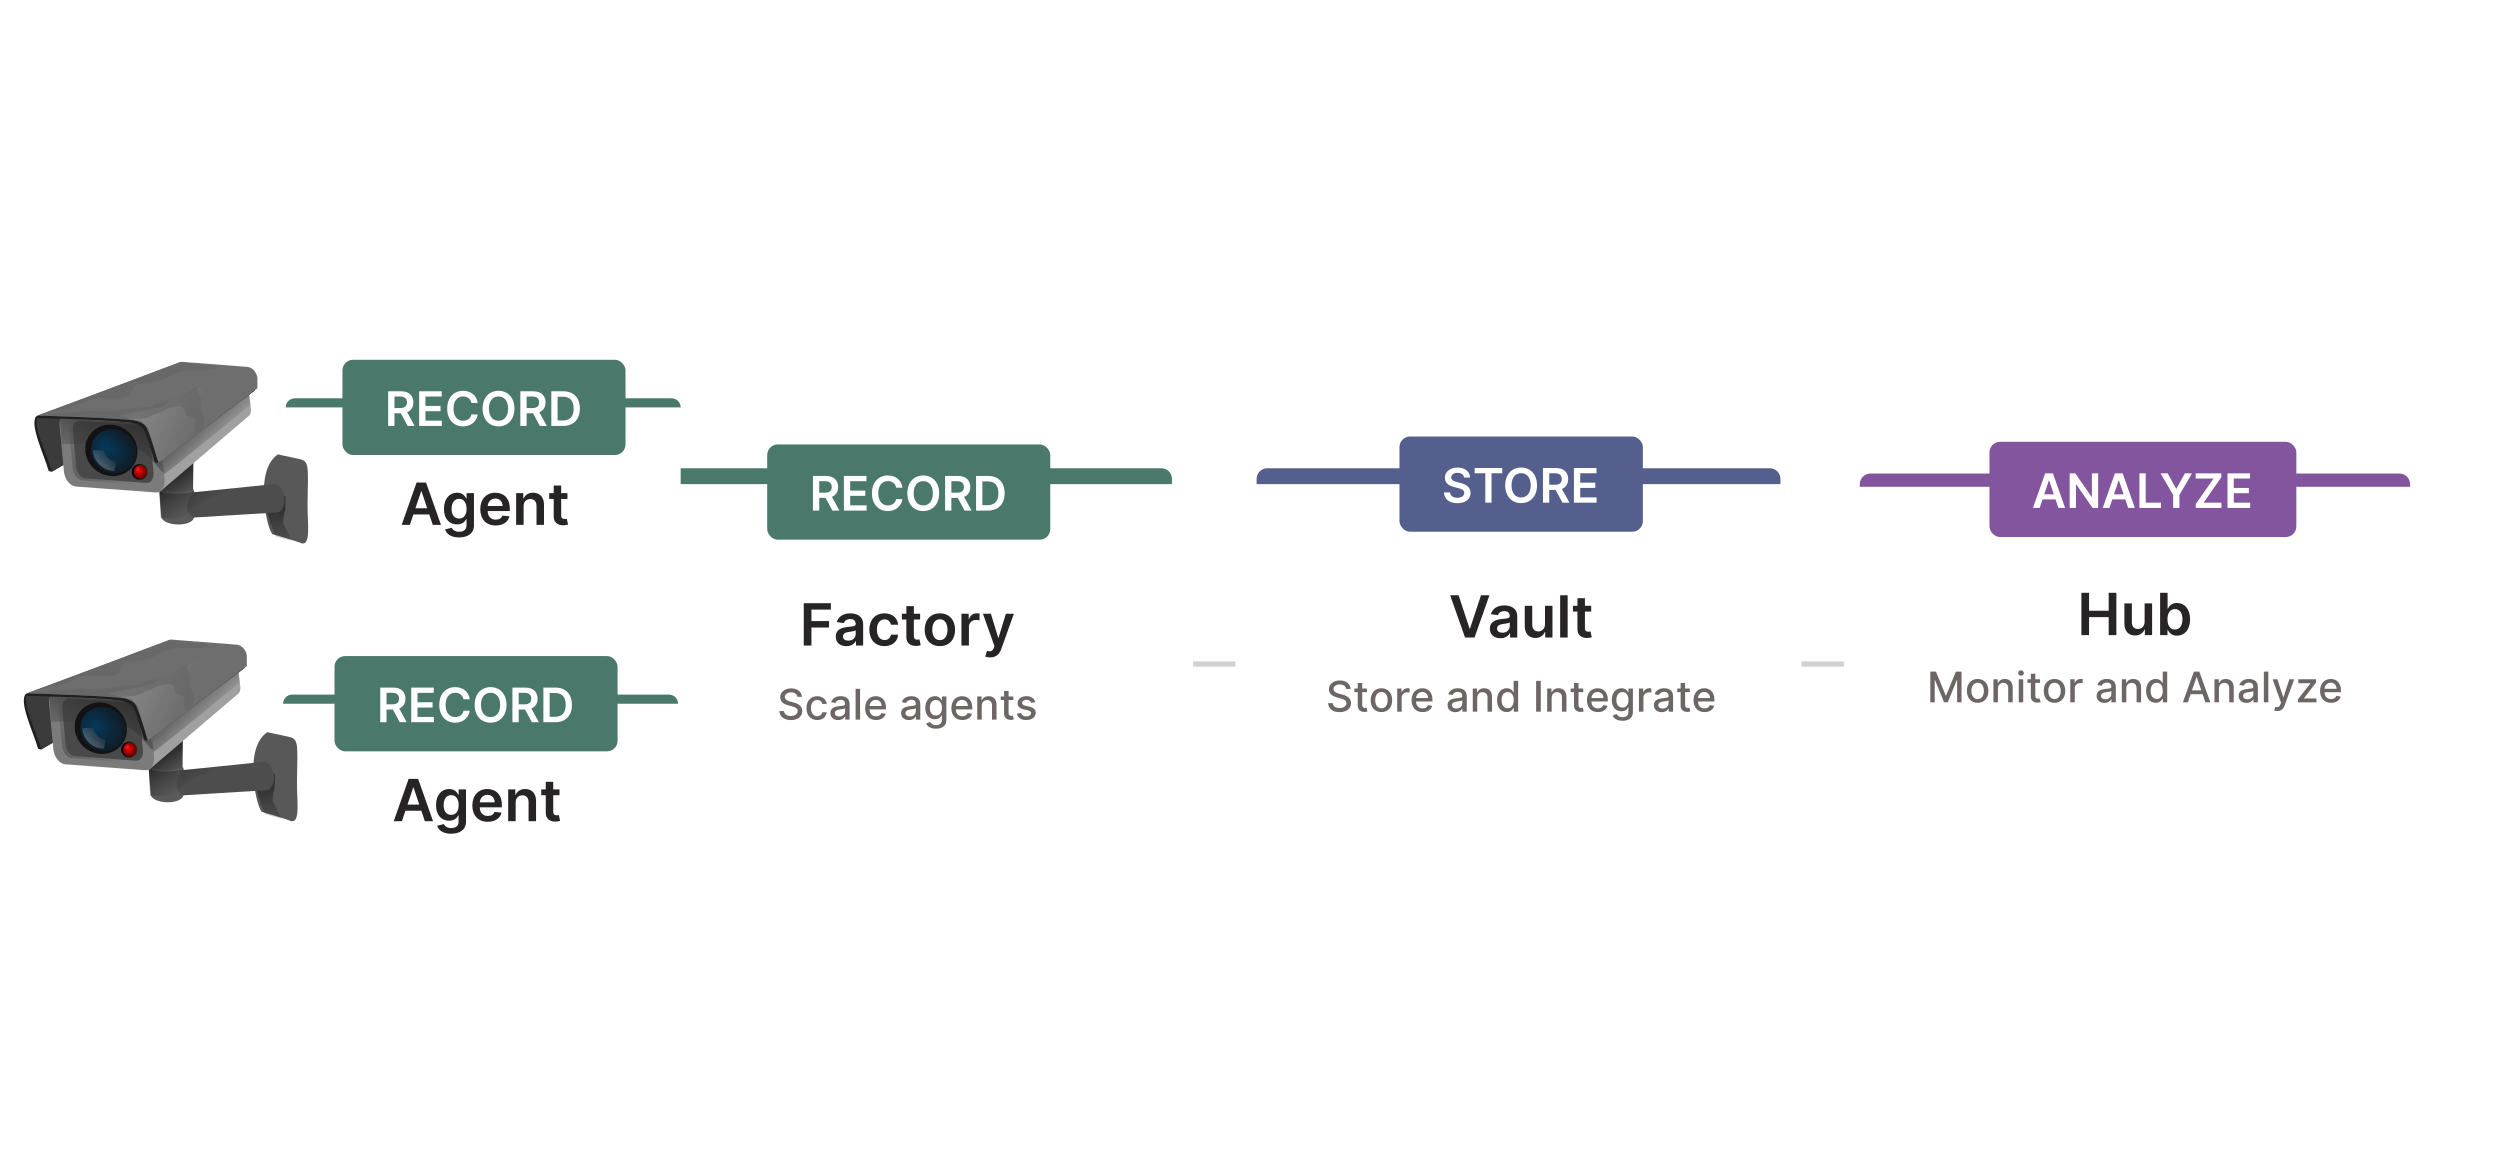 <svg width="945" height="437" viewBox="0 0 945 437" fill="none" xmlns="http://www.w3.org/2000/svg">
<g filter="url(#filter0_dd_1801_14688)">
<rect x="244" y="177" width="199" height="120" rx="4" fill="white"/>
</g>
<path d="M244 181C244 178.791 245.791 177 248 177H439C441.209 177 443 178.791 443 181V183H244V181Z" fill="#4A796B"/>
<path d="M303.822 244H306.721V237.203H313.369V234.773H306.721V230.43H314.072V228H303.822V244ZM319.934 244.242C321.816 244.242 322.941 243.359 323.457 242.352H323.551V244H326.27V235.969C326.27 232.797 323.684 231.844 321.395 231.844C318.871 231.844 316.934 232.969 316.309 235.156L318.949 235.531C319.23 234.711 320.027 234.008 321.41 234.008C322.723 234.008 323.441 234.68 323.441 235.859V235.906C323.441 236.719 322.59 236.758 320.473 236.984C318.145 237.234 315.918 237.93 315.918 240.633C315.918 242.992 317.645 244.242 319.934 244.242ZM320.668 242.164C319.488 242.164 318.645 241.625 318.645 240.586C318.645 239.5 319.59 239.047 320.855 238.867C321.598 238.766 323.082 238.578 323.449 238.281V239.695C323.449 241.031 322.371 242.164 320.668 242.164ZM334.348 244.234C337.363 244.234 339.285 242.445 339.488 239.898H336.785C336.543 241.188 335.613 241.93 334.371 241.93C332.605 241.93 331.465 240.453 331.465 238C331.465 235.578 332.629 234.125 334.371 234.125C335.73 234.125 336.566 235 336.785 236.156H339.488C339.293 233.555 337.262 231.844 334.332 231.844C330.816 231.844 328.598 234.383 328.598 238.047C328.598 241.68 330.762 244.234 334.348 244.234ZM347.803 232H345.436V229.125H342.607V232H340.904V234.187H342.607V240.859C342.592 243.117 344.232 244.227 346.357 244.164C347.162 244.141 347.717 243.984 348.021 243.883L347.545 241.672C347.389 241.711 347.068 241.781 346.717 241.781C346.006 241.781 345.436 241.531 345.436 240.391V234.187H347.803V232ZM355.273 244.234C358.789 244.234 361.023 241.758 361.023 238.047C361.023 234.328 358.789 231.844 355.273 231.844C351.758 231.844 349.523 234.328 349.523 238.047C349.523 241.758 351.758 244.234 355.273 244.234ZM355.289 241.969C353.344 241.969 352.391 240.234 352.391 238.039C352.391 235.844 353.344 234.086 355.289 234.086C357.203 234.086 358.156 235.844 358.156 238.039C358.156 240.234 357.203 241.969 355.289 241.969ZM363.424 244H366.252V236.945C366.252 235.422 367.4 234.344 368.955 234.344C369.432 234.344 370.025 234.43 370.268 234.508V231.906C370.01 231.859 369.564 231.828 369.252 231.828C367.877 231.828 366.729 232.609 366.291 234H366.166V232H363.424V244ZM374.27 248.5C376.473 248.5 377.746 247.367 378.426 245.453L383.246 232.016L380.223 232L377.449 241.062H377.324L374.559 232H371.559L375.91 244.25L375.668 244.898C375.145 246.266 374.316 246.359 373.082 246L372.426 248.203C372.809 248.359 373.496 248.5 374.27 248.5Z" fill="#262424"/>
<path d="M301.414 263.42H303.107C303.056 261.557 301.408 260.205 299.045 260.205C296.71 260.205 294.92 261.54 294.92 263.545C294.92 265.165 296.079 266.114 297.948 266.619L299.323 266.994C300.567 267.324 301.528 267.733 301.528 268.767C301.528 269.903 300.442 270.653 298.948 270.653C297.596 270.653 296.471 270.051 296.369 268.784H294.607C294.721 270.892 296.352 272.193 298.96 272.193C301.692 272.193 303.266 270.756 303.266 268.784C303.266 266.688 301.397 265.875 299.92 265.511L298.783 265.216C297.874 264.983 296.664 264.557 296.67 263.443C296.67 262.455 297.573 261.722 299.005 261.722C300.34 261.722 301.289 262.347 301.414 263.42ZM308.904 272.176C310.967 272.176 312.302 270.938 312.489 269.239H310.836C310.62 270.182 309.887 270.739 308.915 270.739C307.478 270.739 306.552 269.54 306.552 267.636C306.552 265.767 307.495 264.591 308.915 264.591C309.995 264.591 310.654 265.273 310.836 266.091H312.489C312.308 264.33 310.87 263.159 308.887 263.159C306.427 263.159 304.836 265.011 304.836 267.676C304.836 270.307 306.37 272.176 308.904 272.176ZM316.846 272.193C318.289 272.193 319.102 271.46 319.425 270.807H319.494V272H321.153V266.205C321.153 263.665 319.153 263.159 317.766 263.159C316.187 263.159 314.732 263.795 314.164 265.386L315.761 265.75C316.011 265.131 316.647 264.534 317.789 264.534C318.886 264.534 319.448 265.108 319.448 266.097V266.136C319.448 266.756 318.812 266.744 317.244 266.926C315.59 267.119 313.897 267.551 313.897 269.534C313.897 271.25 315.187 272.193 316.846 272.193ZM317.215 270.83C316.255 270.83 315.562 270.398 315.562 269.557C315.562 268.648 316.369 268.324 317.352 268.193C317.903 268.119 319.21 267.972 319.454 267.727V268.852C319.454 269.886 318.63 270.83 317.215 270.83ZM325.114 260.364H323.415V272H325.114V260.364ZM331.161 272.176C333.065 272.176 334.411 271.239 334.798 269.818L333.19 269.528C332.883 270.352 332.144 270.773 331.178 270.773C329.724 270.773 328.746 269.83 328.701 268.148H334.906V267.545C334.906 264.392 333.019 263.159 331.042 263.159C328.61 263.159 327.008 265.011 327.008 267.693C327.008 270.403 328.587 272.176 331.161 272.176ZM328.707 266.875C328.775 265.636 329.673 264.562 331.053 264.562C332.371 264.562 333.235 265.54 333.241 266.875H328.707ZM343.565 272.193C345.008 272.193 345.82 271.46 346.144 270.807H346.212V272H347.871V266.205C347.871 263.665 345.871 263.159 344.485 263.159C342.906 263.159 341.451 263.795 340.883 265.386L342.479 265.75C342.729 265.131 343.366 264.534 344.508 264.534C345.604 264.534 346.167 265.108 346.167 266.097V266.136C346.167 266.756 345.531 266.744 343.962 266.926C342.309 267.119 340.616 267.551 340.616 269.534C340.616 271.25 341.906 272.193 343.565 272.193ZM343.934 270.83C342.974 270.83 342.281 270.398 342.281 269.557C342.281 268.648 343.087 268.324 344.07 268.193C344.621 268.119 345.928 267.972 346.173 267.727V268.852C346.173 269.886 345.349 270.83 343.934 270.83ZM353.793 275.455C356.015 275.455 357.731 274.438 357.731 272.193V263.273H356.066V264.688H355.941C355.64 264.148 355.038 263.159 353.413 263.159C351.305 263.159 349.754 264.824 349.754 267.602C349.754 270.386 351.339 271.869 353.401 271.869C355.004 271.869 355.623 270.966 355.93 270.409H356.038V272.125C356.038 273.494 355.1 274.085 353.81 274.085C352.396 274.085 351.844 273.375 351.543 272.875L350.083 273.477C350.543 274.545 351.708 275.455 353.793 275.455ZM353.776 270.46C352.259 270.46 351.469 269.295 351.469 267.58C351.469 265.903 352.242 264.602 353.776 264.602C355.259 264.602 356.055 265.812 356.055 267.58C356.055 269.381 355.242 270.46 353.776 270.46ZM363.771 272.176C365.674 272.176 367.021 271.239 367.407 269.818L365.799 269.528C365.492 270.352 364.754 270.773 363.788 270.773C362.333 270.773 361.356 269.83 361.31 268.148H367.515V267.545C367.515 264.392 365.629 263.159 363.651 263.159C361.219 263.159 359.617 265.011 359.617 267.693C359.617 270.403 361.197 272.176 363.771 272.176ZM361.316 266.875C361.384 265.636 362.282 264.562 363.663 264.562C364.981 264.562 365.844 265.54 365.85 266.875H361.316ZM371.099 266.818C371.099 265.426 371.951 264.631 373.133 264.631C374.286 264.631 374.985 265.386 374.985 266.653V272H376.684V266.449C376.684 264.29 375.496 263.159 373.712 263.159C372.4 263.159 371.542 263.767 371.138 264.693H371.031V263.273H369.4V272H371.099V266.818ZM383.036 263.273H381.246V261.182H379.548V263.273H378.269V264.636H379.548V269.79C379.542 271.375 380.752 272.142 382.093 272.114C382.633 272.108 382.996 272.006 383.195 271.932L382.888 270.528C382.775 270.551 382.565 270.602 382.292 270.602C381.741 270.602 381.246 270.42 381.246 269.438V264.636H383.036V263.273ZM391.315 265.403C390.962 264.045 389.9 263.159 388.013 263.159C386.042 263.159 384.644 264.199 384.644 265.744C384.644 266.983 385.394 267.807 387.031 268.17L388.508 268.494C389.349 268.682 389.741 269.057 389.741 269.602C389.741 270.278 389.019 270.807 387.906 270.807C386.888 270.807 386.235 270.369 386.031 269.511L384.388 269.761C384.673 271.307 385.957 272.176 387.917 272.176C390.025 272.176 391.485 271.057 391.485 269.477C391.485 268.244 390.701 267.483 389.099 267.114L387.712 266.795C386.752 266.568 386.337 266.244 386.343 265.653C386.337 264.983 387.065 264.506 388.031 264.506C389.087 264.506 389.576 265.091 389.775 265.676L391.315 265.403Z" fill="#6D6666"/>
<rect x="290" y="168" width="107" height="36" rx="4" fill="#4A796B"/>
<path d="M307.291 193H309.663V188.206H312.079L314.648 193H317.295L314.463 187.81C316.004 187.19 316.815 185.873 316.815 184.096C316.815 181.597 315.205 179.909 312.2 179.909H307.291V193ZM309.663 186.237V181.891H311.836C313.607 181.891 314.399 182.702 314.399 184.096C314.399 185.489 313.607 186.237 311.849 186.237H309.663ZM318.998 193H327.564V191.012H321.37V187.439H327.071V185.451H321.37V181.897H327.512V179.909H318.998V193ZM341.137 184.326C340.734 181.418 338.497 179.73 335.595 179.73C332.175 179.73 329.599 182.223 329.599 186.455C329.599 190.68 332.143 193.179 335.595 193.179C338.708 193.179 340.773 191.165 341.137 188.666L338.746 188.653C338.446 190.188 337.193 191.05 335.627 191.05C333.505 191.05 331.984 189.459 331.984 186.455C331.984 183.501 333.492 181.859 335.634 181.859C337.225 181.859 338.472 182.76 338.746 184.326H341.137ZM355.006 186.455C355.006 182.223 352.424 179.73 348.991 179.73C345.552 179.73 342.976 182.223 342.976 186.455C342.976 190.68 345.552 193.179 348.991 193.179C352.424 193.179 355.006 190.686 355.006 186.455ZM352.622 186.455C352.622 189.433 351.126 191.05 348.991 191.05C346.863 191.05 345.361 189.433 345.361 186.455C345.361 183.476 346.863 181.859 348.991 181.859C351.126 181.859 352.622 183.476 352.622 186.455ZM357.248 193H359.62V188.206H362.036L364.605 193H367.252L364.42 187.81C365.961 187.19 366.772 185.873 366.772 184.096C366.772 181.597 365.162 179.909 362.157 179.909H357.248V193ZM359.62 186.237V181.891H361.793C363.564 181.891 364.356 182.702 364.356 184.096C364.356 185.489 363.564 186.237 361.806 186.237H359.62ZM373.391 193C377.38 193 379.745 190.533 379.745 186.442C379.745 182.364 377.38 179.909 373.481 179.909H368.955V193H373.391ZM371.327 190.948V181.961H373.347C376.006 181.961 377.393 183.444 377.393 186.442C377.393 189.452 376.006 190.948 373.276 190.948H371.327Z" fill="white"/>
<g filter="url(#filter1_dd_1801_14688)">
<rect x="108" y="150.55" width="149.295" height="69.005" rx="4" fill="white"/>
</g>
<path d="M108 154C108 152.095 109.545 150.55 111.45 150.55H253.845C255.751 150.55 257.295 152.095 257.295 154V154H108V154Z" fill="#4A796B"/>
<path d="M154.93 198.401L156.251 194.456H162.266L163.595 198.401H166.688L161.048 182.401H157.47L151.837 198.401H154.93ZM157.032 192.128L159.196 185.683H159.321L161.485 192.128H157.032ZM173.524 203.151C176.766 203.151 179.157 201.667 179.157 198.597V186.401H176.368V188.386H176.212C175.782 187.519 174.884 186.245 172.766 186.245C169.993 186.245 167.813 188.417 167.813 192.362C167.813 196.276 169.993 198.229 172.759 198.229C174.813 198.229 175.774 197.128 176.212 196.245H176.352V198.519C176.352 200.284 175.18 201.011 173.571 201.011C171.868 201.011 171.118 200.206 170.774 199.503L168.227 200.12C168.743 201.8 170.47 203.151 173.524 203.151ZM173.548 196.011C171.68 196.011 170.696 194.558 170.696 192.347C170.696 190.167 171.665 188.565 173.548 188.565C175.368 188.565 176.368 190.073 176.368 192.347C176.368 194.636 175.352 196.011 173.548 196.011ZM187.368 198.636C190.165 198.636 192.087 197.269 192.587 195.183L189.946 194.886C189.563 195.901 188.626 196.433 187.407 196.433C185.579 196.433 184.368 195.229 184.345 193.175H192.704V192.308C192.704 188.097 190.173 186.245 187.22 186.245C183.782 186.245 181.54 188.769 181.54 192.472C181.54 196.237 183.751 198.636 187.368 198.636ZM184.352 191.269C184.438 189.737 185.571 188.448 187.259 188.448C188.884 188.448 189.977 189.636 189.993 191.269H184.352ZM197.925 191.37C197.925 189.636 198.971 188.636 200.464 188.636C201.925 188.636 202.8 189.597 202.8 191.198V198.401H205.628V190.761C205.636 187.886 203.995 186.245 201.518 186.245C199.721 186.245 198.487 187.104 197.94 188.44H197.8V186.401H195.096V198.401H197.925V191.37ZM214.495 186.401H212.128V183.526H209.3V186.401H207.596V188.589H209.3V195.261C209.284 197.519 210.925 198.628 213.05 198.565C213.854 198.542 214.409 198.386 214.714 198.284L214.237 196.073C214.081 196.112 213.761 196.183 213.409 196.183C212.698 196.183 212.128 195.933 212.128 194.792V188.589H214.495V186.401Z" fill="#262424"/>
<rect x="129.444" y="136" width="107" height="36" rx="4" fill="#4A796B"/>
<path d="M146.735 161H149.106V156.206H151.523L154.092 161H156.739L153.907 155.81C155.447 155.19 156.259 153.873 156.259 152.096C156.259 149.597 154.648 147.909 151.644 147.909H146.735V161ZM149.106 154.237V149.891H151.28C153.05 149.891 153.843 150.702 153.843 152.096C153.843 153.489 153.05 154.237 151.293 154.237H149.106ZM158.442 161H167.007V159.012H160.814V155.439H166.515V153.451H160.814V149.897H166.956V147.909H158.442V161ZM180.581 152.326C180.178 149.418 177.941 147.73 175.039 147.73C171.619 147.73 169.043 150.223 169.043 154.455C169.043 158.68 171.587 161.179 175.039 161.179C178.152 161.179 180.217 159.165 180.581 156.666L178.19 156.653C177.89 158.188 176.637 159.05 175.071 159.05C172.949 159.05 171.428 157.459 171.428 154.455C171.428 151.501 172.936 149.859 175.077 149.859C176.669 149.859 177.915 150.76 178.19 152.326H180.581ZM194.45 154.455C194.45 150.223 191.868 147.73 188.435 147.73C184.996 147.73 182.42 150.223 182.42 154.455C182.42 158.68 184.996 161.179 188.435 161.179C191.868 161.179 194.45 158.686 194.45 154.455ZM192.066 154.455C192.066 157.433 190.57 159.05 188.435 159.05C186.307 159.05 184.804 157.433 184.804 154.455C184.804 151.476 186.307 149.859 188.435 149.859C190.57 149.859 192.066 151.476 192.066 154.455ZM196.692 161H199.064V156.206H201.48L204.049 161H206.696L203.864 155.81C205.404 155.19 206.216 153.873 206.216 152.096C206.216 149.597 204.605 147.909 201.601 147.909H196.692V161ZM199.064 154.237V149.891H201.237C203.007 149.891 203.8 150.702 203.8 152.096C203.8 153.489 203.007 154.237 201.25 154.237H199.064ZM212.835 161C216.824 161 219.189 158.533 219.189 154.442C219.189 150.364 216.824 147.909 212.925 147.909H208.399V161H212.835ZM210.771 158.948V149.961H212.79C215.45 149.961 216.837 151.444 216.837 154.442C216.837 157.452 215.45 158.948 212.72 158.948H210.771Z" fill="white"/>
<g filter="url(#filter2_dd_1801_14688)">
<rect x="105" y="262.55" width="149.295" height="69.005" rx="4" fill="white"/>
</g>
<path d="M107 266C107 264.095 108.545 262.55 110.45 262.55H252.845C254.751 262.55 256.295 264.095 256.295 266V266H107V266Z" fill="#4A796B"/>
<path d="M151.93 310.401L153.25 306.456H159.266L160.594 310.401H163.688L158.047 294.401H154.469L148.836 310.401H151.93ZM154.032 304.128L156.196 297.683H156.321L158.485 304.128H154.032ZM170.524 315.151C173.766 315.151 176.157 313.667 176.157 310.597V298.401H173.367V300.386H173.211C172.782 299.519 171.883 298.245 169.766 298.245C166.992 298.245 164.813 300.417 164.813 304.362C164.813 308.276 166.992 310.229 169.758 310.229C171.813 310.229 172.774 309.128 173.211 308.245H173.352V310.519C173.352 312.284 172.18 313.011 170.571 313.011C168.867 313.011 168.117 312.206 167.774 311.503L165.227 312.12C165.742 313.8 167.469 315.151 170.524 315.151ZM170.547 308.011C168.68 308.011 167.696 306.558 167.696 304.347C167.696 302.167 168.664 300.565 170.547 300.565C172.367 300.565 173.367 302.073 173.367 304.347C173.367 306.636 172.352 308.011 170.547 308.011ZM184.367 310.636C187.164 310.636 189.086 309.269 189.586 307.183L186.946 306.886C186.563 307.901 185.625 308.433 184.407 308.433C182.578 308.433 181.367 307.229 181.344 305.175H189.703V304.308C189.703 300.097 187.172 298.245 184.219 298.245C180.782 298.245 178.539 300.769 178.539 304.472C178.539 308.237 180.75 310.636 184.367 310.636ZM181.352 303.269C181.438 301.737 182.571 300.448 184.258 300.448C185.883 300.448 186.977 301.636 186.992 303.269H181.352ZM194.924 303.37C194.924 301.636 195.971 300.636 197.463 300.636C198.924 300.636 199.799 301.597 199.799 303.198V310.401H202.627V302.761C202.635 299.886 200.994 298.245 198.518 298.245C196.721 298.245 195.487 299.104 194.94 300.44H194.799V298.401H192.096V310.401H194.924V303.37ZM211.494 298.401H209.127V295.526H206.299V298.401H204.596V300.589H206.299V307.261C206.283 309.519 207.924 310.628 210.049 310.565C210.854 310.542 211.408 310.386 211.713 310.284L211.237 308.073C211.08 308.112 210.76 308.183 210.408 308.183C209.698 308.183 209.127 307.933 209.127 306.792V300.589H211.494V298.401Z" fill="#262424"/>
<rect x="126.444" y="248" width="107" height="36" rx="4" fill="#4A796B"/>
<path d="M143.736 273H146.107V268.206H148.523L151.093 273H153.739L150.907 267.81C152.448 267.19 153.26 265.873 153.26 264.096C153.26 261.597 151.649 259.909 148.645 259.909H143.736V273ZM146.107 266.237V261.891H148.28C150.051 261.891 150.843 262.702 150.843 264.096C150.843 265.489 150.051 266.237 148.293 266.237H146.107ZM155.443 273H164.008V271.012H157.814V267.439H163.516V265.451H157.814V261.897H163.957V259.909H155.443V273ZM177.581 264.326C177.179 261.418 174.941 259.73 172.04 259.73C168.62 259.73 166.044 262.223 166.044 266.455C166.044 270.68 168.588 273.179 172.04 273.179C175.152 273.179 177.217 271.165 177.581 268.666L175.191 268.653C174.89 270.188 173.638 271.05 172.071 271.05C169.949 271.05 168.428 269.459 168.428 266.455C168.428 263.501 169.937 261.859 172.078 261.859C173.669 261.859 174.916 262.76 175.191 264.326H177.581ZM191.451 266.455C191.451 262.223 188.868 259.73 185.436 259.73C181.997 259.73 179.421 262.223 179.421 266.455C179.421 270.68 181.997 273.179 185.436 273.179C188.868 273.179 191.451 270.686 191.451 266.455ZM189.066 266.455C189.066 269.433 187.571 271.05 185.436 271.05C183.307 271.05 181.805 269.433 181.805 266.455C181.805 263.476 183.307 261.859 185.436 261.859C187.571 261.859 189.066 263.476 189.066 266.455ZM193.693 273H196.064V268.206H198.48L201.05 273H203.696L200.864 267.81C202.405 267.19 203.217 265.873 203.217 264.096C203.217 261.597 201.606 259.909 198.602 259.909H193.693V273ZM196.064 266.237V261.891H198.237C200.008 261.891 200.801 262.702 200.801 264.096C200.801 265.489 200.008 266.237 198.25 266.237H196.064ZM209.836 273C213.824 273 216.189 270.533 216.189 266.442C216.189 262.364 213.824 259.909 209.925 259.909H205.4V273H209.836ZM207.771 270.948V261.961H209.791C212.45 261.961 213.837 263.444 213.837 266.442C213.837 269.452 212.45 270.948 209.721 270.948H207.771Z" fill="white"/>
<g filter="url(#filter3_dd_1801_14688)">
<rect x="703" y="179" width="208" height="118" rx="4" fill="white"/>
</g>
<path d="M703 183C703 180.791 704.791 179 707 179H907C909.209 179 911 180.791 911 183V184H703V183Z" fill="#84559F"/>
<path d="M786.771 240.074H789.67V233.277H797.084V240.074H799.99V224.074H797.084V230.848H789.67V224.074H786.771V240.074ZM810.666 235.027C810.666 236.855 809.361 237.762 808.111 237.762C806.752 237.762 805.846 236.801 805.846 235.277V228.074H803.018V235.715C803.018 238.598 804.658 240.23 807.018 240.23C808.814 240.23 810.08 239.285 810.627 237.941H810.752V240.074H813.494V228.074H810.666V235.027ZM816.527 240.074H819.309V238.184H819.473C819.918 239.059 820.848 240.285 822.91 240.285C825.738 240.285 827.855 238.043 827.855 234.09C827.855 230.09 825.676 227.918 822.902 227.918C820.785 227.918 819.902 229.191 819.473 230.059H819.355V224.074H816.527V240.074ZM819.301 234.074C819.301 231.746 820.301 230.238 822.121 230.238C824.004 230.238 824.973 231.84 824.973 234.074C824.973 236.324 823.988 237.965 822.121 237.965C820.316 237.965 819.301 236.402 819.301 234.074Z" fill="#262424"/>
<path d="M729.653 253.856V265.492H731.324V257.066H731.432L734.864 265.475H736.25L739.682 257.072H739.79V265.492H741.46V253.856H739.33L735.625 262.901H735.489L731.784 253.856H729.653ZM747.553 265.668C750.013 265.668 751.621 263.867 751.621 261.168C751.621 258.452 750.013 256.651 747.553 256.651C745.092 256.651 743.484 258.452 743.484 261.168C743.484 263.867 745.092 265.668 747.553 265.668ZM747.558 264.242C745.95 264.242 745.2 262.839 745.2 261.163C745.2 259.492 745.95 258.072 747.558 258.072C749.155 258.072 749.905 259.492 749.905 261.163C749.905 262.839 749.155 264.242 747.558 264.242ZM755.216 260.31C755.216 258.918 756.068 258.123 757.25 258.123C758.403 258.123 759.102 258.879 759.102 260.146V265.492H760.801V259.941C760.801 257.782 759.614 256.651 757.83 256.651C756.517 256.651 755.659 257.259 755.256 258.185H755.148V256.765H753.517V265.492H755.216V260.31ZM763.08 265.492H764.778V256.765H763.08V265.492ZM763.938 255.418C764.523 255.418 765.011 254.964 765.011 254.407C765.011 253.85 764.523 253.39 763.938 253.39C763.347 253.39 762.864 253.85 762.864 254.407C762.864 254.964 763.347 255.418 763.938 255.418ZM771.138 256.765H769.348V254.674H767.649V256.765H766.371V258.129H767.649V263.282C767.643 264.867 768.854 265.634 770.195 265.606C770.734 265.6 771.098 265.498 771.297 265.424L770.99 264.021C770.876 264.043 770.666 264.094 770.393 264.094C769.842 264.094 769.348 263.913 769.348 262.93V258.129H771.138V256.765ZM776.599 265.668C779.06 265.668 780.668 263.867 780.668 261.168C780.668 258.452 779.06 256.651 776.599 256.651C774.139 256.651 772.531 258.452 772.531 261.168C772.531 263.867 774.139 265.668 776.599 265.668ZM776.605 264.242C774.997 264.242 774.247 262.839 774.247 261.163C774.247 259.492 774.997 258.072 776.605 258.072C778.202 258.072 778.952 259.492 778.952 261.163C778.952 262.839 778.202 264.242 776.605 264.242ZM782.564 265.492H784.263V260.163C784.263 259.021 785.143 258.197 786.348 258.197C786.7 258.197 787.098 258.259 787.234 258.299V256.674C787.064 256.651 786.729 256.634 786.513 256.634C785.49 256.634 784.615 257.214 784.297 258.151H784.206V256.765H782.564V265.492ZM795.479 265.685C796.922 265.685 797.734 264.952 798.058 264.299H798.126V265.492H799.786V259.697C799.786 257.157 797.786 256.651 796.399 256.651C794.82 256.651 793.365 257.288 792.797 258.879L794.393 259.242C794.643 258.623 795.28 258.026 796.422 258.026C797.518 258.026 798.081 258.6 798.081 259.589V259.629C798.081 260.248 797.445 260.237 795.876 260.418C794.223 260.612 792.53 261.043 792.53 263.026C792.53 264.742 793.82 265.685 795.479 265.685ZM795.848 264.322C794.888 264.322 794.195 263.89 794.195 263.049C794.195 262.14 795.001 261.816 795.984 261.685C796.536 261.612 797.842 261.464 798.087 261.219V262.344C798.087 263.379 797.263 264.322 795.848 264.322ZM803.747 260.31C803.747 258.918 804.599 258.123 805.781 258.123C806.935 258.123 807.634 258.879 807.634 260.146V265.492H809.332V259.941C809.332 257.782 808.145 256.651 806.361 256.651C805.048 256.651 804.19 257.259 803.787 258.185H803.679V256.765H802.048V265.492H803.747V260.31ZM814.878 265.663C816.469 265.663 817.094 264.691 817.401 264.134H817.543V265.492H819.202V253.856H817.503V258.18H817.401C817.094 257.64 816.514 256.651 814.889 256.651C812.781 256.651 811.23 258.316 811.23 261.146C811.23 263.969 812.759 265.663 814.878 265.663ZM815.253 264.214C813.736 264.214 812.946 262.879 812.946 261.129C812.946 259.396 813.719 258.094 815.253 258.094C816.736 258.094 817.531 259.305 817.531 261.129C817.531 262.964 816.719 264.214 815.253 264.214ZM826.98 265.492L828.048 262.413H832.594L833.656 265.492H835.52L831.332 253.856H829.304L825.116 265.492H826.98ZM828.56 260.935L830.276 255.969H830.366L832.082 260.935H828.56ZM838.763 260.31C838.763 258.918 839.615 258.123 840.797 258.123C841.95 258.123 842.649 258.879 842.649 260.146V265.492H844.348V259.941C844.348 257.782 843.161 256.651 841.376 256.651C840.064 256.651 839.206 257.259 838.803 258.185H838.695V256.765H837.064V265.492H838.763V260.31ZM849.166 265.685C850.609 265.685 851.422 264.952 851.746 264.299H851.814V265.492H853.473V259.697C853.473 257.157 851.473 256.651 850.087 256.651C848.507 256.651 847.053 257.288 846.484 258.879L848.081 259.242C848.331 258.623 848.967 258.026 850.109 258.026C851.206 258.026 851.768 258.6 851.768 259.589V259.629C851.768 260.248 851.132 260.237 849.564 260.418C847.911 260.612 846.217 261.043 846.217 263.026C846.217 264.742 847.507 265.685 849.166 265.685ZM849.536 264.322C848.575 264.322 847.882 263.89 847.882 263.049C847.882 262.14 848.689 261.816 849.672 261.685C850.223 261.612 851.53 261.464 851.774 261.219V262.344C851.774 263.379 850.95 264.322 849.536 264.322ZM857.435 253.856H855.736V265.492H857.435V253.856ZM860.794 268.765C862.197 268.765 863.084 268.032 863.589 266.657L867.197 256.782L865.362 256.765L863.152 263.538H863.061L860.851 256.765H859.033L862.226 265.606L862.016 266.185C861.584 267.344 860.976 267.441 860.044 267.185L859.635 268.577C859.839 268.668 860.283 268.765 860.794 268.765ZM868.616 265.492H875.622V264.015H870.918V263.935L875.463 258.004V256.765H868.77V258.242H873.344V258.322L868.616 264.327V265.492ZM881.138 265.668C883.041 265.668 884.388 264.731 884.774 263.31L883.166 263.021C882.859 263.844 882.121 264.265 881.155 264.265C879.7 264.265 878.723 263.322 878.678 261.64H884.882V261.038C884.882 257.884 882.996 256.651 881.018 256.651C878.587 256.651 876.984 258.504 876.984 261.185C876.984 263.896 878.564 265.668 881.138 265.668ZM878.683 260.367C878.751 259.129 879.649 258.055 881.03 258.055C882.348 258.055 883.212 259.032 883.217 260.367H878.683Z" fill="#6D6666"/>
<rect x="752.02" y="167" width="116" height="36" rx="4" fill="#84559F"/>
<path d="M770.992 192L772.072 188.772H776.994L778.081 192H780.612L775.997 178.909H773.069L768.461 192H770.992ZM772.711 186.867L774.482 181.594H774.584L776.355 186.867H772.711ZM793.094 178.909H790.735V187.832H790.62L784.458 178.909H782.336V192H784.708V183.083H784.816L790.985 192H793.094V178.909ZM797.359 192L798.439 188.772H803.361L804.448 192H806.979L802.364 178.909H799.436L794.828 192H797.359ZM799.078 186.867L800.849 181.594H800.951L802.722 186.867H799.078ZM808.703 192H816.84V190.012H811.075V178.909H808.703V192ZM816.685 178.909L821.447 187.116V192H823.812V187.116L828.575 178.909H825.896L822.694 184.7H822.566L819.364 178.909H816.685ZM830.011 192H839.702V190.012H832.958L839.663 180.386V178.909H829.973V180.897H836.723L830.011 190.523V192ZM841.996 192H850.562V190.012H844.368V186.439H850.069V184.451H844.368V180.897H850.51V178.909H841.996V192Z" fill="white"/>
<path d="M101.044 276.758L108.887 278.451C112.908 279.282 112.529 280.627 112.252 295.117C112.122 301.945 113.742 311.388 109.957 310.359C109.6 310.002 98.905 306.883 98.905 306.883C96.546 303.805 92.15 282.68 101.044 276.758V276.758Z" fill="#585858"/>
<path d="M56.258 290.238L56.971 300.577C58.214 304.067 68.455 304.198 69.359 300.666C69.26 297.22 69.251 293.774 69.27 290.327L56.258 290.238Z" fill="#5A5A5A"/>
<path d="M103.866 292.408V297.427C103.866 297.427 102.685 301.855 103.128 302.888C103.571 303.921 106.523 309.677 106.523 309.677L100.176 307.759L98.11 302.445L96.338 296.393L103.866 292.408Z" fill="url(#paint0_linear_1801_14688)"/>
<path d="M99.707 298.772L69.048 300.644C66.151 298.504 65.684 295.502 69.137 291.107L100.331 287.898C104.92 289.651 104.677 299.336 99.707 298.772V298.772Z" fill="#4D4D4D"/>
<path d="M62.72 291.642C66.313 291.642 69.226 291.064 69.226 290.35C69.226 289.636 66.313 289.058 62.72 289.058C59.126 289.058 56.213 289.636 56.213 290.35C56.213 291.064 59.126 291.642 62.72 291.642Z" fill="#818181"/>
<path d="M56.57 289.771L56.748 277.204L69.047 267.846L68.958 290.216C66.32 290.873 61.545 292.043 56.569 289.771H56.57Z" fill="#737373"/>
<path d="M10.082 262.142C6.557 264.375 12.62 276.696 14.411 283.058L15.62 283.331L69.551 251.694L65.481 245.717L10.082 262.142Z" fill="#202020"/>
<path opacity="0.668" d="M91.926 288.787C79.337 291.3 70.463 295.075 67.406 299.248C63.92 301.352 60.669 301.022 56.745 300.847L56.212 290.653L58.478 281.924L69.268 273.466C69.268 273.466 68.888 289.587 69.088 289.92C69.571 290.394 69.441 291.018 69.441 291.018C71.913 290.906 86.403 289.339 91.926 288.787H91.926Z" fill="url(#paint1_linear_1801_14688)"/>
<path d="M10.755 262.053C7.468 264.552 13.852 276.764 15.643 283.127L70.784 251.763L63.828 242.089L10.755 262.053Z" fill="#3B3B3B"/>
<path d="M63.941 243.295C63.491 243.29 63.078 243.408 62.73 243.622C62.728 243.623 62.727 243.625 62.725 243.626C61.783 244.036 20.799 261.866 20.18 261.835L55.968 291.282L89.544 262.635C89.546 262.634 89.547 262.631 89.549 262.63C90.468 262.137 91.005 260.992 90.841 259.607L89.526 248.565C89.297 246.633 87.799 244.987 86.165 244.87L64.09 243.302C64.039 243.299 63.992 243.296 63.941 243.295Z" fill="#A0A0A0"/>
<path d="M52.05 263.161L22.031 260.942C19.815 260.778 18.249 263.069 18.534 266.059L20.165 283.205C20.449 286.195 22.476 288.751 24.692 288.915L54.711 291.134C56.927 291.297 58.493 289.007 58.209 286.017L56.578 268.871C56.293 265.881 54.266 263.325 52.05 263.161Z" fill="#7B7B7B"/>
<path d="M49.571 265.495L24.993 263.678C23.178 263.544 21.896 265.42 22.129 267.868L23.465 281.906C23.697 284.354 25.357 286.447 27.172 286.581L51.75 288.398C53.565 288.532 54.847 286.656 54.614 284.209L53.278 270.17C53.045 267.722 51.386 265.629 49.571 265.495Z" fill="url(#paint2_linear_1801_14688)"/>
<path d="M49.315 265.698L26.232 263.962C24.528 263.833 23.323 265.623 23.542 267.958L24.794 281.351C25.012 283.687 26.571 285.684 28.275 285.812L51.358 287.548C53.062 287.677 54.267 285.887 54.048 283.552L52.796 270.158C52.578 267.823 51.019 265.826 49.315 265.698Z" fill="#494949"/>
<path d="M19.3 272.863C19.3 272.863 37.248 272.362 45.954 274.19C47.302 274.473 48.638 274.948 49.816 275.662C52.455 277.258 57.013 283.124 57.013 283.124L57.978 283.391L54.48 265.267L18.634 263.002L19.3 272.863Z" fill="url(#paint3_linear_1801_14688)"/>
<path d="M63.712 242.629C63.208 242.62 62.748 242.745 62.362 242.977C62.362 242.98 62.362 242.981 62.352 242.983C61.417 243.378 19.914 258.754 10.666 262.072C9.561 262.469 9.366 262.998 9.292 262.994C9.292 262.994 31.325 263.465 44.246 264.629C46.54 264.835 49.48 265.547 50.474 267.626C52.447 271.753 54.427 279.975 54.673 279.83L55.89 279.881L92.329 252.644L92.319 248.654C92.045 246.53 90.357 244.707 88.531 244.564L63.872 242.639C63.815 242.635 63.763 242.631 63.707 242.63L63.712 242.629Z" fill="#202020"/>
<g filter="url(#filter4_f_1801_14688)">
<path d="M57.945 284.256C58.945 284.056 90.727 257.938 90.727 257.938L89.528 250.941L55.813 268.532L57.945 284.256Z" fill="url(#paint4_linear_1801_14688)"/>
</g>
<path d="M64.687 241.757C64.184 241.747 63.724 241.873 63.338 242.105C63.338 242.107 63.338 242.109 63.328 242.111C62.281 242.553 10.581 262.14 9.89 262.101C9.89 262.101 32.301 262.593 45.221 263.757C47.516 263.963 50.456 264.675 51.449 266.754C53.422 270.881 55.727 280.081 55.974 279.936L93.304 251.772L93.295 247.782C93.021 245.658 91.333 243.835 89.507 243.692L64.848 241.767C64.791 241.763 64.738 241.759 64.682 241.758L64.687 241.757Z" fill="#6E6E6E"/>
<path d="M38.623 284.989C44.069 284.989 48.245 280.634 47.951 275.261C47.656 269.889 43.003 265.533 37.556 265.533C32.11 265.533 27.934 269.889 28.228 275.261C28.523 280.634 33.176 284.989 38.623 284.989Z" fill="#121212"/>
<path opacity="0.668" d="M39.417 284.01C44.128 284.01 47.741 280.243 47.486 275.595C47.231 270.947 43.206 267.18 38.494 267.18C33.783 267.18 30.17 270.947 30.425 275.595C30.68 280.243 34.705 284.01 39.417 284.01Z" fill="url(#paint5_radial_1801_14688)"/>
<path d="M48.855 286.398C50.536 286.398 51.899 285.036 51.899 283.354C51.899 281.673 50.536 280.311 48.855 280.311C47.174 280.311 45.812 281.673 45.812 283.354C45.812 285.036 47.174 286.398 48.855 286.398Z" fill="url(#paint6_linear_1801_14688)"/>
<path d="M49.089 285.899C50.494 285.899 51.633 284.76 51.633 283.355C51.633 281.95 50.494 280.811 49.089 280.811C47.684 280.811 46.544 281.95 46.544 283.355C46.544 284.76 47.684 285.899 49.089 285.899Z" fill="url(#paint7_radial_1801_14688)"/>
<path d="M47.586 283.114C47.868 283.268 48.29 283.04 48.529 282.605C48.767 282.169 48.731 281.69 48.449 281.536C48.166 281.381 47.744 281.609 47.506 282.045C47.267 282.481 47.303 282.959 47.586 283.114Z" fill="#FF3636" fill-opacity="0.429"/>
<path opacity="0.668" d="M39.289 283L39.996 279.608C38.261 279.12 36.489 278.886 35.237 275.179C35.237 275.179 31.138 275.085 31.185 275.273C31.123 278.785 34.621 283.092 39.289 283V283Z" fill="url(#paint8_linear_1801_14688)"/>
<path d="M40.904 262.103C40.904 262.103 56.142 259.181 57.603 258.555C59.064 257.928 59.339 256.287 63.386 255.265C67.464 254.237 70.539 251.926 70.539 251.926L76.39 248.953L86.2 243.525L91.001 244.36C91.001 244.36 93.089 245.195 93.089 246.239C93.089 247.283 93.715 251.249 93.715 251.249L55.933 279.846L52.176 266.904L49.462 264.191L40.904 262.103Z" fill="url(#paint9_linear_1801_14688)"/>
<path d="M10.582 261.854L63.571 242.223L65.183 242.028L73.903 243.257L76.708 242.961C76.708 242.961 80.103 243.847 77.593 244.585C75.084 245.323 67.999 244.88 66.671 245.028C65.342 245.175 62.686 245.618 61.505 246.356C60.324 247.094 58.848 247.98 58.11 248.423C57.372 248.865 53.83 249.603 51.911 249.899C49.992 250.194 48.073 249.751 46.892 251.079C45.712 252.408 45.121 254.622 43.645 255.212C42.169 255.803 39.069 255.803 37.593 255.655C36.117 255.507 35.379 255.212 34.789 255.36C34.199 255.507 31.985 255.507 30.804 255.803C29.623 256.098 27.261 257.721 23.571 258.607C19.881 259.493 10.582 261.854 10.582 261.854V261.854Z" fill="#656565" fill-opacity="0.579"/>
<path d="M39.217 263.183H45.268C45.268 263.183 50.139 263.626 51.91 262.74C53.682 261.854 58.405 260.231 58.995 259.64C59.586 259.05 63.423 258.46 64.161 258.607C64.899 258.755 65.785 259.345 65.932 260.821C66.08 262.297 69.77 263.183 69.77 263.183C69.77 263.183 69.77 267.316 69.623 268.054C69.475 268.792 72.575 268.792 73.165 265.692C73.755 262.592 71.984 260.526 71.837 259.198C71.689 257.869 71.984 256.836 71.984 255.95C71.984 255.065 70.508 252.408 70.361 251.522C70.213 250.637 68.147 252.703 67.261 253.441C66.375 254.179 63.571 255.36 61.947 255.655C60.324 255.95 59.143 256.393 55.896 257.279C52.648 258.164 56.043 258.607 50.582 258.902C45.121 259.198 38.036 260.378 36.56 260.526C35.084 260.674 33.608 260.378 29.918 260.378C26.228 260.378 10.435 262.002 10.435 262.002L39.217 263.183Z" fill="#656565" fill-opacity="0.579"/>
<path d="M105.044 171.758L112.887 173.451C116.908 174.282 116.529 175.627 116.252 190.117C116.122 196.945 117.742 206.388 113.957 205.359C113.6 205.002 102.905 201.883 102.905 201.883C100.546 198.805 96.15 177.68 105.044 171.758V171.758Z" fill="#585858"/>
<path d="M60.258 185.238L60.971 195.577C62.214 199.067 72.455 199.198 73.359 195.666C73.26 192.22 73.251 188.774 73.27 185.327L60.258 185.238Z" fill="#5A5A5A"/>
<path d="M107.866 187.408V192.427C107.866 192.427 106.685 196.855 107.128 197.888C107.571 198.921 110.523 204.677 110.523 204.677L104.176 202.759L102.11 197.445L100.338 191.393L107.866 187.408Z" fill="url(#paint10_linear_1801_14688)"/>
<path d="M103.707 193.772L73.048 195.644C70.151 193.504 69.684 190.502 73.137 186.107L104.331 182.898C108.92 184.651 108.677 194.336 103.707 193.772V193.772Z" fill="#4D4D4D"/>
<path d="M66.72 186.642C70.313 186.642 73.226 186.064 73.226 185.35C73.226 184.636 70.313 184.058 66.72 184.058C63.126 184.058 60.213 184.636 60.213 185.35C60.213 186.064 63.126 186.642 66.72 186.642Z" fill="#818181"/>
<path d="M60.57 184.771L60.748 172.204L73.047 162.846L72.958 185.216C70.32 185.873 65.545 187.043 60.569 184.771H60.57Z" fill="#737373"/>
<path d="M14.082 157.142C10.557 159.375 16.62 171.696 18.411 178.058L19.619 178.331L73.551 146.694L69.481 140.717L14.082 157.142Z" fill="#202020"/>
<path opacity="0.668" d="M95.926 183.787C83.337 186.3 74.463 190.075 71.406 194.248C67.921 196.352 64.669 196.022 60.745 195.847L60.212 185.653L62.478 176.924L73.268 168.466C73.268 168.466 72.888 184.587 73.088 184.92C73.571 185.394 73.441 186.018 73.441 186.018C75.913 185.906 90.403 184.339 95.926 183.787H95.926Z" fill="url(#paint11_linear_1801_14688)"/>
<path d="M14.755 157.053C11.468 159.552 17.852 171.764 19.643 178.127L74.784 146.763L67.828 137.089L14.755 157.053Z" fill="#3B3B3B"/>
<path d="M67.942 138.295C67.491 138.29 67.078 138.408 66.73 138.622C66.728 138.623 66.727 138.625 66.725 138.626C65.783 139.036 24.799 156.866 24.18 156.835L59.968 186.282L93.544 157.635C93.546 157.634 93.547 157.631 93.549 157.63C94.468 157.137 95.005 155.992 94.841 154.607L93.526 143.565C93.297 141.633 91.799 139.987 90.165 139.87L68.09 138.302C68.039 138.299 67.992 138.296 67.942 138.295Z" fill="#A0A0A0"/>
<path d="M56.05 158.161L26.031 155.942C23.815 155.778 22.249 158.069 22.534 161.059L24.165 178.205C24.449 181.195 26.476 183.751 28.692 183.915L58.711 186.134C60.927 186.298 62.493 184.007 62.209 181.017L60.578 163.871C60.293 160.881 58.266 158.325 56.05 158.161Z" fill="#7B7B7B"/>
<path d="M53.571 160.495L28.993 158.678C27.178 158.544 25.896 160.42 26.129 162.868L27.465 176.906C27.697 179.354 29.357 181.447 31.172 181.581L55.75 183.398C57.565 183.532 58.847 181.657 58.614 179.209L57.278 165.17C57.045 162.722 55.386 160.629 53.571 160.495Z" fill="url(#paint12_linear_1801_14688)"/>
<path d="M53.315 160.698L30.232 158.962C28.528 158.833 27.323 160.623 27.542 162.958L28.794 176.351C29.012 178.687 30.571 180.684 32.275 180.812L55.358 182.548C57.062 182.677 58.267 180.887 58.048 178.552L56.796 165.158C56.578 162.823 55.019 160.826 53.315 160.698Z" fill="#494949"/>
<path d="M23.3 167.863C23.3 167.863 41.248 167.362 49.954 169.19C51.302 169.473 52.638 169.948 53.816 170.662C56.455 172.258 61.013 178.124 61.013 178.124L61.978 178.391L58.48 160.267L22.634 158.002L23.3 167.863Z" fill="url(#paint13_linear_1801_14688)"/>
<path d="M67.712 137.629C67.208 137.62 66.748 137.745 66.362 137.977C66.362 137.98 66.362 137.981 66.352 137.983C65.417 138.378 23.914 153.754 14.666 157.072C13.561 157.469 13.366 157.998 13.292 157.994C13.292 157.994 35.325 158.465 48.246 159.629C50.54 159.835 53.48 160.547 54.474 162.626C56.447 166.753 58.427 174.975 58.673 174.83L59.89 174.881L96.329 147.644L96.319 143.654C96.045 141.53 94.357 139.707 92.531 139.564L67.872 137.639C67.815 137.635 67.763 137.631 67.707 137.63L67.712 137.629Z" fill="#202020"/>
<g filter="url(#filter5_f_1801_14688)">
<path d="M61.945 179.256C62.945 179.056 94.727 152.938 94.727 152.938L93.528 145.941L59.813 163.532L61.945 179.256Z" fill="url(#paint14_linear_1801_14688)"/>
</g>
<path d="M68.687 136.757C68.184 136.747 67.724 136.873 67.338 137.105C67.338 137.107 67.338 137.109 67.328 137.111C66.281 137.553 14.581 157.14 13.89 157.101C13.89 157.101 36.301 157.593 49.221 158.757C51.516 158.963 54.456 159.675 55.449 161.754C57.422 165.881 59.727 175.081 59.974 174.936L97.304 146.772L97.295 142.782C97.021 140.658 95.333 138.835 93.507 138.692L68.848 136.767C68.791 136.763 68.738 136.759 68.682 136.758L68.687 136.757Z" fill="#6E6E6E"/>
<path d="M42.623 179.989C48.069 179.989 52.245 175.634 51.951 170.261C51.656 164.889 47.003 160.533 41.556 160.533C36.11 160.533 31.934 164.889 32.228 170.261C32.523 175.634 37.176 179.989 42.623 179.989Z" fill="#121212"/>
<path opacity="0.668" d="M43.417 179.01C48.128 179.01 51.741 175.243 51.486 170.595C51.231 165.947 47.206 162.18 42.494 162.18C37.783 162.18 34.17 165.947 34.425 170.595C34.68 175.243 38.705 179.01 43.417 179.01Z" fill="url(#paint15_radial_1801_14688)"/>
<path d="M52.855 181.398C54.536 181.398 55.899 180.036 55.899 178.354C55.899 176.673 54.536 175.311 52.855 175.311C51.174 175.311 49.812 176.673 49.812 178.354C49.812 180.036 51.174 181.398 52.855 181.398Z" fill="url(#paint16_linear_1801_14688)"/>
<path d="M53.089 180.899C54.494 180.899 55.633 179.76 55.633 178.355C55.633 176.95 54.494 175.811 53.089 175.811C51.684 175.811 50.544 176.95 50.544 178.355C50.544 179.76 51.684 180.899 53.089 180.899Z" fill="url(#paint17_radial_1801_14688)"/>
<path d="M51.586 178.114C51.868 178.268 52.29 178.04 52.529 177.605C52.767 177.169 52.731 176.69 52.449 176.536C52.166 176.381 51.744 176.609 51.506 177.045C51.267 177.481 51.303 177.959 51.586 178.114Z" fill="#FF3636" fill-opacity="0.429"/>
<path opacity="0.668" d="M43.289 178L43.996 174.608C42.261 174.12 40.489 173.886 39.237 170.179C39.237 170.179 35.138 170.085 35.185 170.273C35.123 173.785 38.621 178.092 43.289 178V178Z" fill="url(#paint18_linear_1801_14688)"/>
<path d="M44.904 157.103C44.904 157.103 60.142 154.181 61.603 153.555C63.064 152.928 63.339 151.287 67.386 150.265C71.464 149.237 74.539 146.926 74.539 146.926L80.39 143.953L90.2 138.525L95.001 139.36C95.001 139.36 97.089 140.195 97.089 141.239C97.089 142.283 97.715 146.249 97.715 146.249L59.933 174.846L56.176 161.904L53.462 159.191L44.904 157.103Z" fill="url(#paint19_linear_1801_14688)"/>
<path d="M14.582 156.854L67.571 137.223L69.183 137.028L77.903 138.257L80.708 137.961C80.708 137.961 84.103 138.847 81.593 139.585C79.084 140.323 71.999 139.88 70.671 140.028C69.342 140.175 66.686 140.618 65.505 141.356C64.324 142.094 62.848 142.98 62.11 143.423C61.372 143.865 57.83 144.603 55.911 144.899C53.992 145.194 52.073 144.751 50.892 146.079C49.712 147.408 49.121 149.622 47.645 150.212C46.169 150.803 43.069 150.803 41.593 150.655C40.117 150.507 39.379 150.212 38.789 150.36C38.199 150.507 35.985 150.507 34.804 150.803C33.623 151.098 31.261 152.721 27.571 153.607C23.881 154.493 14.582 156.854 14.582 156.854V156.854Z" fill="#656565" fill-opacity="0.579"/>
<path d="M43.217 158.183H49.268C49.268 158.183 54.139 158.626 55.91 157.74C57.682 156.854 62.405 155.231 62.995 154.64C63.586 154.05 67.423 153.46 68.161 153.607C68.899 153.755 69.785 154.345 69.932 155.821C70.08 157.297 73.77 158.183 73.77 158.183C73.77 158.183 73.77 162.316 73.623 163.054C73.475 163.792 76.575 163.792 77.165 160.692C77.755 157.592 75.984 155.526 75.837 154.198C75.689 152.869 75.984 151.836 75.984 150.95C75.984 150.065 74.508 147.408 74.361 146.522C74.213 145.637 72.147 147.703 71.261 148.441C70.375 149.179 67.571 150.36 65.947 150.655C64.324 150.95 63.143 151.393 59.896 152.279C56.648 153.164 60.043 153.607 54.582 153.902C49.121 154.198 42.036 155.378 40.56 155.526C39.084 155.674 37.608 155.378 33.918 155.378C30.228 155.378 14.435 157.002 14.435 157.002L43.217 158.183Z" fill="#656565" fill-opacity="0.579"/>
<g filter="url(#filter6_dd_1801_14688)">
<path d="M475 181C475 178.791 476.791 177 479 177H669C671.209 177 673 178.791 673 181V293C673 295.209 671.209 297 669 297H479C476.791 297 475 295.209 475 293V181Z" fill="white"/>
</g>
<path d="M475 181C475 178.791 476.791 177 479 177H669C671.209 177 673 178.791 673 181V183H475V181Z" fill="#555F8E"/>
<path d="M551.337 225H548.157L553.79 241H557.368L563.009 225H559.821L555.665 237.594H555.501L551.337 225ZM567.177 241.242C569.06 241.242 570.185 240.359 570.7 239.352H570.794V241H573.513V232.969C573.513 229.797 570.927 228.844 568.638 228.844C566.114 228.844 564.177 229.969 563.552 232.156L566.192 232.531C566.474 231.711 567.271 231.008 568.653 231.008C569.966 231.008 570.685 231.68 570.685 232.859V232.906C570.685 233.719 569.833 233.758 567.716 233.984C565.388 234.234 563.161 234.93 563.161 237.633C563.161 239.992 564.888 241.242 567.177 241.242ZM567.911 239.164C566.731 239.164 565.888 238.625 565.888 237.586C565.888 236.5 566.833 236.047 568.099 235.867C568.841 235.766 570.325 235.578 570.692 235.281V236.695C570.692 238.031 569.614 239.164 567.911 239.164ZM584.005 235.953C584.005 237.781 582.7 238.687 581.45 238.687C580.091 238.687 579.185 237.727 579.185 236.203V229H576.356V236.641C576.356 239.523 577.997 241.156 580.356 241.156C582.153 241.156 583.419 240.211 583.966 238.867H584.091V241H586.833V229H584.005V235.953ZM592.569 225H589.741V241H592.569V225ZM601.47 229H599.103V226.125H596.274V229H594.571V231.187H596.274V237.859C596.259 240.117 597.899 241.227 600.024 241.164C600.829 241.141 601.384 240.984 601.688 240.883L601.212 238.672C601.056 238.711 600.735 238.781 600.384 238.781C599.673 238.781 599.103 238.531 599.103 237.391V231.187H601.47V229Z" fill="#262424"/>
<path d="M508.828 260.42H510.521C510.47 258.557 508.822 257.205 506.459 257.205C504.124 257.205 502.334 258.54 502.334 260.545C502.334 262.165 503.493 263.114 505.362 263.619L506.737 263.994C507.982 264.324 508.942 264.733 508.942 265.767C508.942 266.903 507.857 267.653 506.362 267.653C505.01 267.653 503.885 267.051 503.783 265.784H502.021C502.135 267.892 503.766 269.193 506.374 269.193C509.107 269.193 510.68 267.756 510.68 265.784C510.68 263.688 508.811 262.875 507.334 262.511L506.197 262.216C505.288 261.983 504.078 261.557 504.084 260.443C504.084 259.455 504.987 258.722 506.419 258.722C507.754 258.722 508.703 259.347 508.828 260.42ZM516.716 260.273H514.926V258.182H513.227V260.273H511.949V261.636H513.227V266.79C513.222 268.375 514.432 269.142 515.773 269.114C516.312 269.108 516.676 269.006 516.875 268.932L516.568 267.528C516.455 267.551 516.244 267.602 515.972 267.602C515.42 267.602 514.926 267.42 514.926 266.438V261.636H516.716V260.273ZM522.178 269.176C524.638 269.176 526.246 267.375 526.246 264.676C526.246 261.96 524.638 260.159 522.178 260.159C519.717 260.159 518.109 261.96 518.109 264.676C518.109 267.375 519.717 269.176 522.178 269.176ZM522.183 267.75C520.575 267.75 519.825 266.347 519.825 264.67C519.825 263 520.575 261.58 522.183 261.58C523.78 261.58 524.53 263 524.53 264.67C524.53 266.347 523.78 267.75 522.183 267.75ZM528.142 269H529.841V263.67C529.841 262.528 530.722 261.705 531.926 261.705C532.278 261.705 532.676 261.767 532.812 261.807V260.182C532.642 260.159 532.307 260.142 532.091 260.142C531.068 260.142 530.193 260.722 529.875 261.659H529.784V260.273H528.142V269ZM537.732 269.176C539.635 269.176 540.982 268.239 541.368 266.818L539.76 266.528C539.453 267.352 538.714 267.773 537.749 267.773C536.294 267.773 535.317 266.83 535.271 265.148H541.476V264.545C541.476 261.392 539.589 260.159 537.612 260.159C535.18 260.159 533.578 262.011 533.578 264.693C533.578 267.403 535.158 269.176 537.732 269.176ZM535.277 263.875C535.345 262.636 536.243 261.562 537.624 261.562C538.942 261.562 539.805 262.54 539.811 263.875H535.277ZM550.135 269.193C551.578 269.193 552.391 268.46 552.714 267.807H552.783V269H554.442V263.205C554.442 260.665 552.442 260.159 551.055 260.159C549.476 260.159 548.021 260.795 547.453 262.386L549.05 262.75C549.3 262.131 549.936 261.534 551.078 261.534C552.175 261.534 552.737 262.108 552.737 263.097V263.136C552.737 263.756 552.101 263.744 550.533 263.926C548.879 264.119 547.186 264.551 547.186 266.534C547.186 268.25 548.476 269.193 550.135 269.193ZM550.504 267.83C549.544 267.83 548.851 267.398 548.851 266.557C548.851 265.648 549.658 265.324 550.641 265.193C551.192 265.119 552.499 264.972 552.743 264.727V265.852C552.743 266.886 551.919 267.83 550.504 267.83ZM558.403 263.818C558.403 262.426 559.256 261.631 560.438 261.631C561.591 261.631 562.29 262.386 562.29 263.653V269H563.989V263.449C563.989 261.29 562.801 260.159 561.017 260.159C559.705 260.159 558.847 260.767 558.443 261.693H558.335V260.273H556.705V269H558.403V263.818ZM569.534 269.17C571.125 269.17 571.75 268.199 572.057 267.642H572.199V269H573.858V257.364H572.159V261.688H572.057C571.75 261.148 571.17 260.159 569.545 260.159C567.438 260.159 565.886 261.824 565.886 264.653C565.886 267.477 567.415 269.17 569.534 269.17ZM569.909 267.722C568.392 267.722 567.602 266.386 567.602 264.636C567.602 262.903 568.375 261.602 569.909 261.602C571.392 261.602 572.188 262.812 572.188 264.636C572.188 266.472 571.375 267.722 569.909 267.722ZM582.409 257.364H580.653V269H582.409V257.364ZM586.528 263.818C586.528 262.426 587.381 261.631 588.562 261.631C589.716 261.631 590.415 262.386 590.415 263.653V269H592.114V263.449C592.114 261.29 590.926 260.159 589.142 260.159C587.83 260.159 586.972 260.767 586.568 261.693H586.46V260.273H584.83V269H586.528V263.818ZM598.466 260.273H596.676V258.182H594.977V260.273H593.699V261.636H594.977V266.79C594.972 268.375 596.182 269.142 597.523 269.114C598.062 269.108 598.426 269.006 598.625 268.932L598.318 267.528C598.205 267.551 597.994 267.602 597.722 267.602C597.17 267.602 596.676 267.42 596.676 266.438V261.636H598.466V260.273ZM604.013 269.176C605.916 269.176 607.263 268.239 607.649 266.818L606.041 266.528C605.734 267.352 604.996 267.773 604.03 267.773C602.575 267.773 601.598 266.83 601.553 265.148H607.757V264.545C607.757 261.392 605.871 260.159 603.893 260.159C601.462 260.159 599.859 262.011 599.859 264.693C599.859 267.403 601.439 269.176 604.013 269.176ZM601.558 263.875C601.626 262.636 602.524 261.562 603.905 261.562C605.223 261.562 606.087 262.54 606.092 263.875H601.558ZM613.301 272.455C615.523 272.455 617.239 271.438 617.239 269.193V260.273H615.574V261.688H615.449C615.148 261.148 614.545 260.159 612.92 260.159C610.812 260.159 609.261 261.824 609.261 264.602C609.261 267.386 610.847 268.869 612.909 268.869C614.511 268.869 615.131 267.966 615.438 267.409H615.545V269.125C615.545 270.494 614.608 271.085 613.318 271.085C611.903 271.085 611.352 270.375 611.051 269.875L609.591 270.477C610.051 271.545 611.216 272.455 613.301 272.455ZM613.284 267.46C611.767 267.46 610.977 266.295 610.977 264.58C610.977 262.903 611.75 261.602 613.284 261.602C614.767 261.602 615.562 262.812 615.562 264.58C615.562 266.381 614.75 267.46 613.284 267.46ZM619.517 269H621.216V263.67C621.216 262.528 622.097 261.705 623.301 261.705C623.653 261.705 624.051 261.767 624.188 261.807V260.182C624.017 260.159 623.682 260.142 623.466 260.142C622.443 260.142 621.568 260.722 621.25 261.659H621.159V260.273H619.517V269ZM628.119 269.193C629.562 269.193 630.375 268.46 630.699 267.807H630.767V269H632.426V263.205C632.426 260.665 630.426 260.159 629.04 260.159C627.46 260.159 626.006 260.795 625.438 262.386L627.034 262.75C627.284 262.131 627.92 261.534 629.062 261.534C630.159 261.534 630.722 262.108 630.722 263.097V263.136C630.722 263.756 630.085 263.744 628.517 263.926C626.864 264.119 625.17 264.551 625.17 266.534C625.17 268.25 626.46 269.193 628.119 269.193ZM628.489 267.83C627.528 267.83 626.835 267.398 626.835 266.557C626.835 265.648 627.642 265.324 628.625 265.193C629.176 265.119 630.483 264.972 630.727 264.727V265.852C630.727 266.886 629.903 267.83 628.489 267.83ZM638.763 260.273H636.973V258.182H635.274V260.273H633.996V261.636H635.274V266.79C635.268 268.375 636.479 269.142 637.82 269.114C638.359 269.108 638.723 269.006 638.922 268.932L638.615 267.528C638.501 267.551 638.291 267.602 638.018 267.602C637.467 267.602 636.973 267.42 636.973 266.438V261.636H638.763V260.273ZM644.31 269.176C646.213 269.176 647.56 268.239 647.946 266.818L646.338 266.528C646.031 267.352 645.293 267.773 644.327 267.773C642.872 267.773 641.895 266.83 641.849 265.148H648.054V264.545C648.054 261.392 646.168 260.159 644.19 260.159C641.759 260.159 640.156 262.011 640.156 264.693C640.156 267.403 641.736 269.176 644.31 269.176ZM641.855 263.875C641.923 262.636 642.821 261.562 644.202 261.562C645.52 261.562 646.384 262.54 646.389 263.875H641.855Z" fill="#6D6666"/>
<rect x="529" y="165" width="92" height="36" rx="4" fill="#555F8E"/>
<path d="M553.406 180.508H555.688C555.643 178.296 553.757 176.73 550.97 176.73C548.222 176.73 546.157 178.277 546.163 180.591C546.163 182.47 547.499 183.55 549.653 184.107L551.143 184.49C552.555 184.848 553.489 185.289 553.495 186.305C553.489 187.424 552.428 188.172 550.881 188.172C549.398 188.172 548.247 187.507 548.151 186.133H545.818C545.914 188.734 547.851 190.198 550.9 190.198C554.038 190.198 555.86 188.632 555.866 186.325C555.86 184.055 553.987 183.02 552.018 182.553L550.791 182.246C549.717 181.991 548.554 181.537 548.567 180.444C548.573 179.46 549.455 178.737 550.938 178.737C552.351 178.737 553.284 179.396 553.406 180.508ZM557.405 178.897H561.452V190H563.804V178.897H567.85V176.909H557.405V178.897ZM580.998 183.455C580.998 179.223 578.416 176.73 574.983 176.73C571.545 176.73 568.969 179.223 568.969 183.455C568.969 187.68 571.545 190.179 574.983 190.179C578.416 190.179 580.998 187.686 580.998 183.455ZM578.614 183.455C578.614 186.433 577.118 188.05 574.983 188.05C572.855 188.05 571.353 186.433 571.353 183.455C571.353 180.476 572.855 178.859 574.983 178.859C577.118 178.859 578.614 180.476 578.614 183.455ZM583.24 190H585.612V185.206H588.028L590.598 190H593.244L590.412 184.81C591.953 184.19 592.765 182.873 592.765 181.096C592.765 178.597 591.154 176.909 588.15 176.909H583.24V190ZM585.612 183.237V178.891H587.785C589.556 178.891 590.348 179.702 590.348 181.096C590.348 182.489 589.556 183.237 587.798 183.237H585.612ZM594.947 190H603.513V188.012H597.319V184.439H603.021V182.451H597.319V178.897H603.462V176.909H594.947V190Z" fill="white"/>
<path d="M451 250L459 250L459 252L451 252L451 250ZM459 250L467 250L467 252L459 252L459 250Z" fill="#D1D1D1"/>
<path d="M681 250L689 250L689 252L681 252L681 250ZM689 250L697 250L697 252L689 252L689 250Z" fill="#D1D1D1"/>
<defs>
<filter id="filter0_dd_1801_14688" x="210" y="147" width="267" height="188" filterUnits="userSpaceOnUse" color-interpolation-filters="sRGB">
<feFlood flood-opacity="0" result="BackgroundImageFix"/>
<feColorMatrix in="SourceAlpha" type="matrix" values="0 0 0 0 0 0 0 0 0 0 0 0 0 0 0 0 0 0 127 0" result="hardAlpha"/>
<feOffset dy="3"/>
<feGaussianBlur stdDeviation="2"/>
<feColorMatrix type="matrix" values="0 0 0 0 0 0 0 0 0 0 0 0 0 0 0 0 0 0 0.1 0"/>
<feBlend mode="normal" in2="BackgroundImageFix" result="effect1_dropShadow_1801_14688"/>
<feColorMatrix in="SourceAlpha" type="matrix" values="0 0 0 0 0 0 0 0 0 0 0 0 0 0 0 0 0 0 127 0" result="hardAlpha"/>
<feOffset dy="4"/>
<feGaussianBlur stdDeviation="17"/>
<feColorMatrix type="matrix" values="0 0 0 0 0 0 0 0 0 0 0 0 0 0 0 0 0 0 0.04 0"/>
<feBlend mode="normal" in2="effect1_dropShadow_1801_14688" result="effect2_dropShadow_1801_14688"/>
<feBlend mode="normal" in="SourceGraphic" in2="effect2_dropShadow_1801_14688" result="shape"/>
</filter>
<filter id="filter1_dd_1801_14688" x="74" y="120.55" width="217.295" height="137.005" filterUnits="userSpaceOnUse" color-interpolation-filters="sRGB">
<feFlood flood-opacity="0" result="BackgroundImageFix"/>
<feColorMatrix in="SourceAlpha" type="matrix" values="0 0 0 0 0 0 0 0 0 0 0 0 0 0 0 0 0 0 127 0" result="hardAlpha"/>
<feOffset dy="3"/>
<feGaussianBlur stdDeviation="2"/>
<feColorMatrix type="matrix" values="0 0 0 0 0 0 0 0 0 0 0 0 0 0 0 0 0 0 0.1 0"/>
<feBlend mode="normal" in2="BackgroundImageFix" result="effect1_dropShadow_1801_14688"/>
<feColorMatrix in="SourceAlpha" type="matrix" values="0 0 0 0 0 0 0 0 0 0 0 0 0 0 0 0 0 0 127 0" result="hardAlpha"/>
<feOffset dy="4"/>
<feGaussianBlur stdDeviation="17"/>
<feColorMatrix type="matrix" values="0 0 0 0 0 0 0 0 0 0 0 0 0 0 0 0 0 0 0.04 0"/>
<feBlend mode="normal" in2="effect1_dropShadow_1801_14688" result="effect2_dropShadow_1801_14688"/>
<feBlend mode="normal" in="SourceGraphic" in2="effect2_dropShadow_1801_14688" result="shape"/>
</filter>
<filter id="filter2_dd_1801_14688" x="71" y="232.55" width="217.295" height="137.005" filterUnits="userSpaceOnUse" color-interpolation-filters="sRGB">
<feFlood flood-opacity="0" result="BackgroundImageFix"/>
<feColorMatrix in="SourceAlpha" type="matrix" values="0 0 0 0 0 0 0 0 0 0 0 0 0 0 0 0 0 0 127 0" result="hardAlpha"/>
<feOffset dy="3"/>
<feGaussianBlur stdDeviation="2"/>
<feColorMatrix type="matrix" values="0 0 0 0 0 0 0 0 0 0 0 0 0 0 0 0 0 0 0.1 0"/>
<feBlend mode="normal" in2="BackgroundImageFix" result="effect1_dropShadow_1801_14688"/>
<feColorMatrix in="SourceAlpha" type="matrix" values="0 0 0 0 0 0 0 0 0 0 0 0 0 0 0 0 0 0 127 0" result="hardAlpha"/>
<feOffset dy="4"/>
<feGaussianBlur stdDeviation="17"/>
<feColorMatrix type="matrix" values="0 0 0 0 0 0 0 0 0 0 0 0 0 0 0 0 0 0 0.04 0"/>
<feBlend mode="normal" in2="effect1_dropShadow_1801_14688" result="effect2_dropShadow_1801_14688"/>
<feBlend mode="normal" in="SourceGraphic" in2="effect2_dropShadow_1801_14688" result="shape"/>
</filter>
<filter id="filter3_dd_1801_14688" x="669" y="149" width="276" height="186" filterUnits="userSpaceOnUse" color-interpolation-filters="sRGB">
<feFlood flood-opacity="0" result="BackgroundImageFix"/>
<feColorMatrix in="SourceAlpha" type="matrix" values="0 0 0 0 0 0 0 0 0 0 0 0 0 0 0 0 0 0 127 0" result="hardAlpha"/>
<feOffset dy="3"/>
<feGaussianBlur stdDeviation="2"/>
<feColorMatrix type="matrix" values="0 0 0 0 0 0 0 0 0 0 0 0 0 0 0 0 0 0 0.1 0"/>
<feBlend mode="normal" in2="BackgroundImageFix" result="effect1_dropShadow_1801_14688"/>
<feColorMatrix in="SourceAlpha" type="matrix" values="0 0 0 0 0 0 0 0 0 0 0 0 0 0 0 0 0 0 127 0" result="hardAlpha"/>
<feOffset dy="4"/>
<feGaussianBlur stdDeviation="17"/>
<feColorMatrix type="matrix" values="0 0 0 0 0 0 0 0 0 0 0 0 0 0 0 0 0 0 0.04 0"/>
<feBlend mode="normal" in2="effect1_dropShadow_1801_14688" result="effect2_dropShadow_1801_14688"/>
<feBlend mode="normal" in="SourceGraphic" in2="effect2_dropShadow_1801_14688" result="shape"/>
</filter>
<filter id="filter4_f_1801_14688" x="43.83" y="238.958" width="58.88" height="57.28" filterUnits="userSpaceOnUse" color-interpolation-filters="sRGB">
<feFlood flood-opacity="0" result="BackgroundImageFix"/>
<feBlend mode="normal" in="SourceGraphic" in2="BackgroundImageFix" result="shape"/>
<feGaussianBlur stdDeviation="5.991" result="effect1_foregroundBlur_1801_14688"/>
</filter>
<filter id="filter5_f_1801_14688" x="47.83" y="133.958" width="58.88" height="57.28" filterUnits="userSpaceOnUse" color-interpolation-filters="sRGB">
<feFlood flood-opacity="0" result="BackgroundImageFix"/>
<feBlend mode="normal" in="SourceGraphic" in2="BackgroundImageFix" result="shape"/>
<feGaussianBlur stdDeviation="5.991" result="effect1_foregroundBlur_1801_14688"/>
</filter>
<filter id="filter6_dd_1801_14688" x="441" y="147" width="266" height="188" filterUnits="userSpaceOnUse" color-interpolation-filters="sRGB">
<feFlood flood-opacity="0" result="BackgroundImageFix"/>
<feColorMatrix in="SourceAlpha" type="matrix" values="0 0 0 0 0 0 0 0 0 0 0 0 0 0 0 0 0 0 127 0" result="hardAlpha"/>
<feOffset dy="3"/>
<feGaussianBlur stdDeviation="2"/>
<feColorMatrix type="matrix" values="0 0 0 0 0 0 0 0 0 0 0 0 0 0 0 0 0 0 0.1 0"/>
<feBlend mode="normal" in2="BackgroundImageFix" result="effect1_dropShadow_1801_14688"/>
<feColorMatrix in="SourceAlpha" type="matrix" values="0 0 0 0 0 0 0 0 0 0 0 0 0 0 0 0 0 0 127 0" result="hardAlpha"/>
<feOffset dy="4"/>
<feGaussianBlur stdDeviation="17"/>
<feColorMatrix type="matrix" values="0 0 0 0 0 0 0 0 0 0 0 0 0 0 0 0 0 0 0.04 0"/>
<feBlend mode="normal" in2="effect1_dropShadow_1801_14688" result="effect2_dropShadow_1801_14688"/>
<feBlend mode="normal" in="SourceGraphic" in2="effect2_dropShadow_1801_14688" result="shape"/>
</filter>
<linearGradient id="paint0_linear_1801_14688" x1="98.7" y1="279.788" x2="101.8" y2="313.737" gradientUnits="userSpaceOnUse">
<stop stop-color="#080808"/>
<stop offset="1" stop-color="#080808" stop-opacity="0"/>
</linearGradient>
<linearGradient id="paint1_linear_1801_14688" x1="64.594" y1="284.96" x2="72.802" y2="297.587" gradientUnits="userSpaceOnUse">
<stop stop-color="#0E0E0E"/>
<stop offset="1" stop-color="#2F2F2F" stop-opacity="0"/>
</linearGradient>
<linearGradient id="paint2_linear_1801_14688" x1="24.291" y1="288.072" x2="38.303" y2="276.778" gradientUnits="userSpaceOnUse">
<stop stop-color="#5D5D5D"/>
<stop offset="1" stop-color="#5D5D5D" stop-opacity="0"/>
</linearGradient>
<linearGradient id="paint3_linear_1801_14688" x1="35.957" y1="253.474" x2="21.432" y2="286.256" gradientUnits="userSpaceOnUse">
<stop stop-color="#272727"/>
<stop offset="1" stop-color="#4A4A4A" stop-opacity="0"/>
</linearGradient>
<linearGradient id="paint4_linear_1801_14688" x1="60.43" y1="269.954" x2="70.939" y2="280.508" gradientUnits="userSpaceOnUse">
<stop stop-color="#4A4A4A"/>
<stop offset="1" stop-color="#4A4A4A" stop-opacity="0"/>
</linearGradient>
<radialGradient id="paint5_radial_1801_14688" cx="0" cy="0" r="1" gradientUnits="userSpaceOnUse" gradientTransform="translate(36.424 274.396) rotate(27.591) scale(15.566 11.47)">
<stop stop-color="#004C80"/>
<stop offset="1" stop-color="#004C80" stop-opacity="0"/>
</radialGradient>
<linearGradient id="paint6_linear_1801_14688" x1="45.812" y1="283.354" x2="54.764" y2="282.921" gradientUnits="userSpaceOnUse">
<stop/>
<stop offset="1" stop-opacity="0"/>
</linearGradient>
<radialGradient id="paint7_radial_1801_14688" cx="0" cy="0" r="1" gradientUnits="userSpaceOnUse" gradientTransform="translate(48.489 282.955) scale(2.544 2.544)">
<stop stop-color="#FF0000"/>
<stop offset="1" stop-color="#760000"/>
</radialGradient>
<linearGradient id="paint8_linear_1801_14688" x1="27.882" y1="287.559" x2="38.305" y2="276.534" gradientUnits="userSpaceOnUse">
<stop stop-color="white"/>
<stop offset="1" stop-color="white" stop-opacity="0"/>
</linearGradient>
<linearGradient id="paint9_linear_1801_14688" x1="54.263" y1="248.535" x2="73.029" y2="256.349" gradientUnits="userSpaceOnUse">
<stop stop-color="#858585"/>
<stop offset="1" stop-color="#858585" stop-opacity="0"/>
</linearGradient>
<linearGradient id="paint10_linear_1801_14688" x1="102.7" y1="174.788" x2="105.8" y2="208.737" gradientUnits="userSpaceOnUse">
<stop stop-color="#080808"/>
<stop offset="1" stop-color="#080808" stop-opacity="0"/>
</linearGradient>
<linearGradient id="paint11_linear_1801_14688" x1="68.594" y1="179.96" x2="76.802" y2="192.587" gradientUnits="userSpaceOnUse">
<stop stop-color="#0E0E0E"/>
<stop offset="1" stop-color="#2F2F2F" stop-opacity="0"/>
</linearGradient>
<linearGradient id="paint12_linear_1801_14688" x1="28.291" y1="183.072" x2="42.303" y2="171.778" gradientUnits="userSpaceOnUse">
<stop stop-color="#5D5D5D"/>
<stop offset="1" stop-color="#5D5D5D" stop-opacity="0"/>
</linearGradient>
<linearGradient id="paint13_linear_1801_14688" x1="39.957" y1="148.474" x2="25.432" y2="181.256" gradientUnits="userSpaceOnUse">
<stop stop-color="#272727"/>
<stop offset="1" stop-color="#4A4A4A" stop-opacity="0"/>
</linearGradient>
<linearGradient id="paint14_linear_1801_14688" x1="64.43" y1="164.954" x2="74.939" y2="175.508" gradientUnits="userSpaceOnUse">
<stop stop-color="#4A4A4A"/>
<stop offset="1" stop-color="#4A4A4A" stop-opacity="0"/>
</linearGradient>
<radialGradient id="paint15_radial_1801_14688" cx="0" cy="0" r="1" gradientUnits="userSpaceOnUse" gradientTransform="translate(40.424 169.396) rotate(27.591) scale(15.566 11.47)">
<stop stop-color="#004C80"/>
<stop offset="1" stop-color="#004C80" stop-opacity="0"/>
</radialGradient>
<linearGradient id="paint16_linear_1801_14688" x1="49.812" y1="178.354" x2="58.764" y2="177.921" gradientUnits="userSpaceOnUse">
<stop/>
<stop offset="1" stop-opacity="0"/>
</linearGradient>
<radialGradient id="paint17_radial_1801_14688" cx="0" cy="0" r="1" gradientUnits="userSpaceOnUse" gradientTransform="translate(52.489 177.955) scale(2.544 2.544)">
<stop stop-color="#FF0000"/>
<stop offset="1" stop-color="#760000"/>
</radialGradient>
<linearGradient id="paint18_linear_1801_14688" x1="31.882" y1="182.559" x2="42.305" y2="171.534" gradientUnits="userSpaceOnUse">
<stop stop-color="white"/>
<stop offset="1" stop-color="white" stop-opacity="0"/>
</linearGradient>
<linearGradient id="paint19_linear_1801_14688" x1="58.263" y1="143.535" x2="77.029" y2="151.349" gradientUnits="userSpaceOnUse">
<stop stop-color="#858585"/>
<stop offset="1" stop-color="#858585" stop-opacity="0"/>
</linearGradient>
</defs>
</svg>
